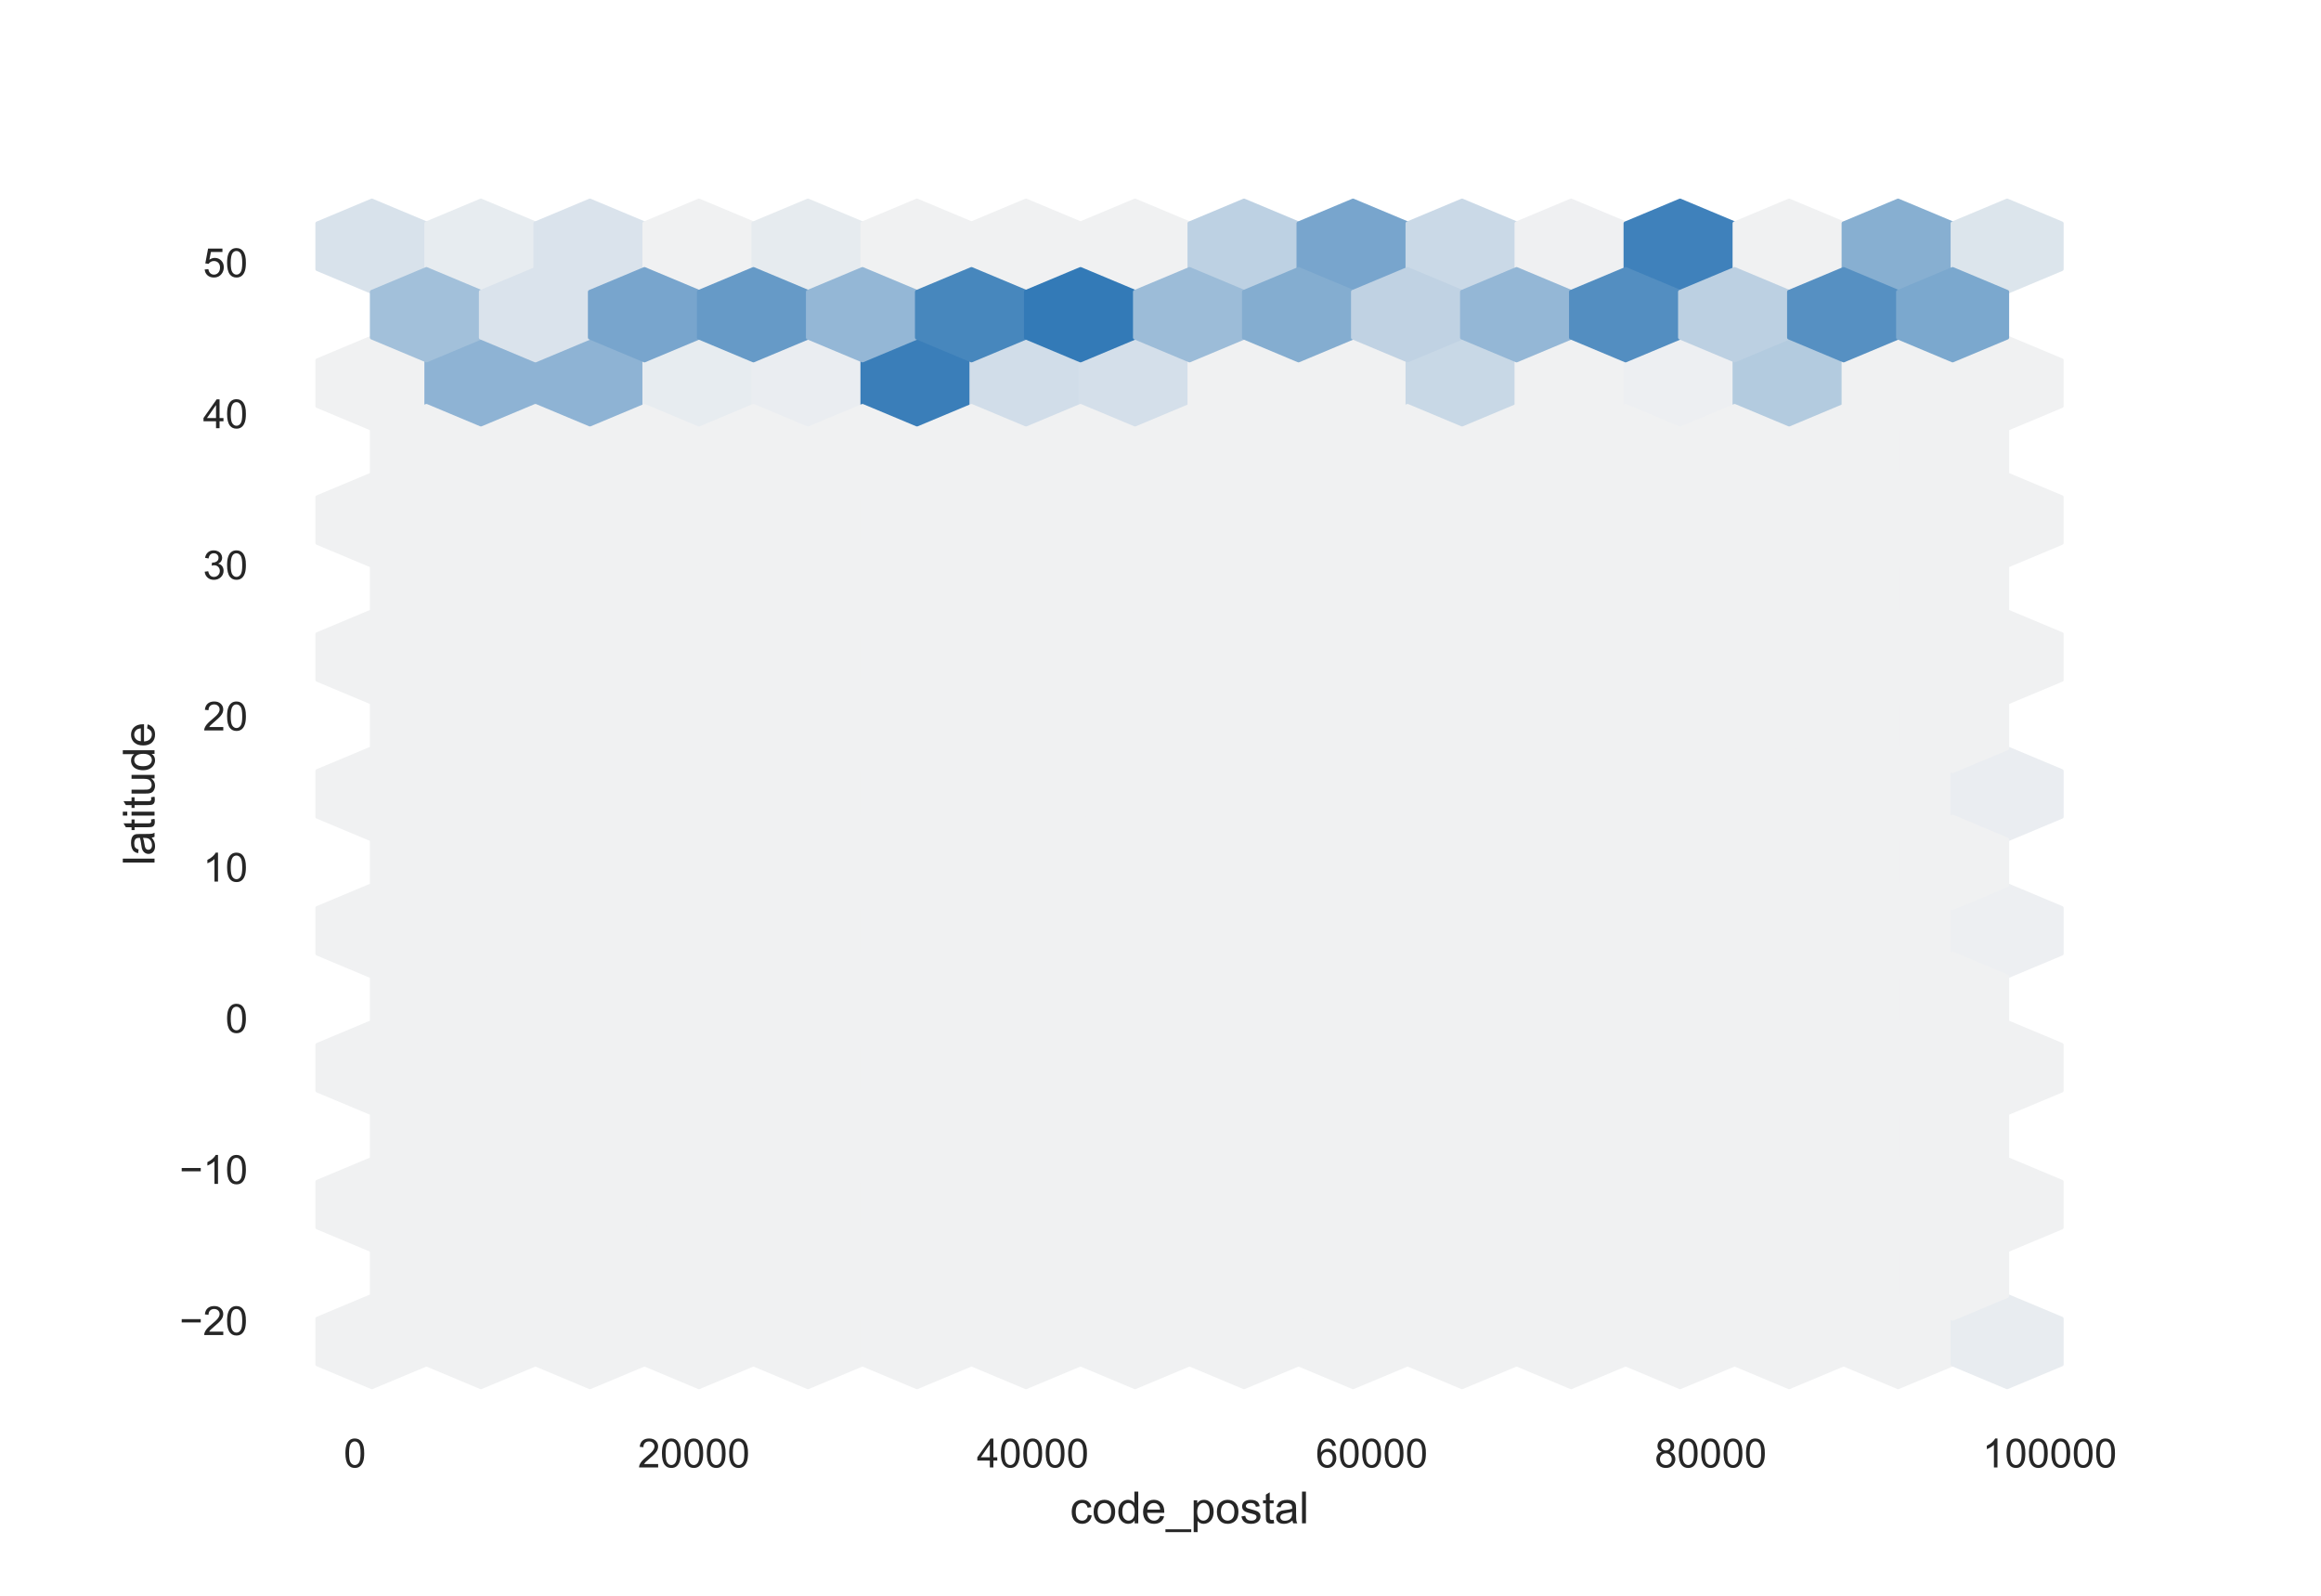<?xml version="1.0" encoding="utf-8" standalone="no"?>
<!DOCTYPE svg PUBLIC "-//W3C//DTD SVG 1.1//EN"
  "http://www.w3.org/Graphics/SVG/1.1/DTD/svg11.dtd">
<!-- Created with matplotlib (https://matplotlib.org/) -->
<svg height="396pt" version="1.1" viewBox="0 0 576 396" width="576pt" xmlns="http://www.w3.org/2000/svg" xmlns:xlink="http://www.w3.org/1999/xlink">
 <defs>
  <style type="text/css">*{stroke-linecap:butt;stroke-linejoin:round;}</style>
 </defs>
 <g id="figure_1">
  <g id="patch_1">
   <path d="M 0 396 
L 576 396 
L 576 0 
L 0 0 
z
" style="fill:#ffffff;"/>
  </g>
  <g id="axes_1">
   <g id="patch_2">
    <path d="M 72 346.5 
L 518.4 346.5 
L 518.4 47.52 
L 72 47.52 
z
" style="fill:#ffffff;"/>
   </g>
   <g id="matplotlib.axis_1">
    <g id="xtick_1">
     <g id="text_1">
      <!-- 0 -->
      <g style="fill:#262626;" transform="translate(85.305 364.158)scale(0.1 -0.1)">
       <defs>
        <path d="M 4.156 35.297 
Q 4.156 48 6.766 55.734 
Q 9.375 63.484 14.516 67.672 
Q 19.672 71.875 27.484 71.875 
Q 33.25 71.875 37.594 69.547 
Q 41.938 67.234 44.766 62.859 
Q 47.609 58.5 49.219 52.219 
Q 50.828 45.953 50.828 35.297 
Q 50.828 22.703 48.234 14.969 
Q 45.656 7.234 40.5 3 
Q 35.359 -1.219 27.484 -1.219 
Q 17.141 -1.219 11.234 6.203 
Q 4.156 15.141 4.156 35.297 
z
M 13.188 35.297 
Q 13.188 17.672 17.312 11.828 
Q 21.438 6 27.484 6 
Q 33.547 6 37.672 11.859 
Q 41.797 17.719 41.797 35.297 
Q 41.797 52.984 37.672 58.781 
Q 33.547 64.594 27.391 64.594 
Q 21.344 64.594 17.719 59.469 
Q 13.188 52.938 13.188 35.297 
z
" id="ArialMT-48"/>
       </defs>
       <use xlink:href="#ArialMT-48"/>
      </g>
     </g>
    </g>
    <g id="xtick_2">
     <g id="text_2">
      <!-- 20000 -->
      <g style="fill:#262626;" transform="translate(158.299 364.158)scale(0.1 -0.1)">
       <defs>
        <path d="M 50.344 8.453 
L 50.344 0 
L 3.031 0 
Q 2.938 3.172 4.047 6.109 
Q 5.859 10.938 9.828 15.625 
Q 13.812 20.312 21.344 26.469 
Q 33.016 36.031 37.109 41.625 
Q 41.219 47.219 41.219 52.203 
Q 41.219 57.422 37.469 61 
Q 33.734 64.594 27.734 64.594 
Q 21.391 64.594 17.578 60.781 
Q 13.766 56.984 13.719 50.25 
L 4.688 51.172 
Q 5.609 61.281 11.656 66.578 
Q 17.719 71.875 27.938 71.875 
Q 38.234 71.875 44.234 66.156 
Q 50.25 60.453 50.25 52 
Q 50.25 47.703 48.484 43.547 
Q 46.734 39.406 42.656 34.812 
Q 38.578 30.219 29.109 22.219 
Q 21.188 15.578 18.938 13.203 
Q 16.703 10.844 15.234 8.453 
z
" id="ArialMT-50"/>
       </defs>
       <use xlink:href="#ArialMT-50"/>
       <use x="55.615" xlink:href="#ArialMT-48"/>
       <use x="111.23" xlink:href="#ArialMT-48"/>
       <use x="166.846" xlink:href="#ArialMT-48"/>
       <use x="222.461" xlink:href="#ArialMT-48"/>
      </g>
     </g>
    </g>
    <g id="xtick_3">
     <g id="text_3">
      <!-- 40000 -->
      <g style="fill:#262626;" transform="translate(242.415 364.158)scale(0.1 -0.1)">
       <defs>
        <path d="M 32.328 0 
L 32.328 17.141 
L 1.266 17.141 
L 1.266 25.203 
L 33.938 71.578 
L 41.109 71.578 
L 41.109 25.203 
L 50.781 25.203 
L 50.781 17.141 
L 41.109 17.141 
L 41.109 0 
z
M 32.328 25.203 
L 32.328 57.469 
L 9.906 25.203 
z
" id="ArialMT-52"/>
       </defs>
       <use xlink:href="#ArialMT-52"/>
       <use x="55.615" xlink:href="#ArialMT-48"/>
       <use x="111.23" xlink:href="#ArialMT-48"/>
       <use x="166.846" xlink:href="#ArialMT-48"/>
       <use x="222.461" xlink:href="#ArialMT-48"/>
      </g>
     </g>
    </g>
    <g id="xtick_4">
     <g id="text_4">
      <!-- 60000 -->
      <g style="fill:#262626;" transform="translate(326.531 364.158)scale(0.1 -0.1)">
       <defs>
        <path d="M 49.75 54.047 
L 41.016 53.375 
Q 39.844 58.547 37.703 60.891 
Q 34.125 64.656 28.906 64.656 
Q 24.703 64.656 21.531 62.312 
Q 17.391 59.281 14.984 53.469 
Q 12.594 47.656 12.5 36.922 
Q 15.672 41.75 20.266 44.094 
Q 24.859 46.438 29.891 46.438 
Q 38.672 46.438 44.844 39.969 
Q 51.031 33.5 51.031 23.25 
Q 51.031 16.5 48.125 10.719 
Q 45.219 4.938 40.141 1.859 
Q 35.062 -1.219 28.609 -1.219 
Q 17.625 -1.219 10.688 6.859 
Q 3.766 14.938 3.766 33.5 
Q 3.766 54.25 11.422 63.672 
Q 18.109 71.875 29.438 71.875 
Q 37.891 71.875 43.281 67.141 
Q 48.688 62.406 49.75 54.047 
z
M 13.875 23.188 
Q 13.875 18.656 15.797 14.5 
Q 17.719 10.359 21.188 8.172 
Q 24.656 6 28.469 6 
Q 34.031 6 38.031 10.484 
Q 42.047 14.984 42.047 22.703 
Q 42.047 30.125 38.078 34.391 
Q 34.125 38.672 28.125 38.672 
Q 22.172 38.672 18.016 34.391 
Q 13.875 30.125 13.875 23.188 
z
" id="ArialMT-54"/>
       </defs>
       <use xlink:href="#ArialMT-54"/>
       <use x="55.615" xlink:href="#ArialMT-48"/>
       <use x="111.23" xlink:href="#ArialMT-48"/>
       <use x="166.846" xlink:href="#ArialMT-48"/>
       <use x="222.461" xlink:href="#ArialMT-48"/>
      </g>
     </g>
    </g>
    <g id="xtick_5">
     <g id="text_5">
      <!-- 80000 -->
      <g style="fill:#262626;" transform="translate(410.647 364.158)scale(0.1 -0.1)">
       <defs>
        <path d="M 17.672 38.812 
Q 12.203 40.828 9.562 44.531 
Q 6.938 48.25 6.938 53.422 
Q 6.938 61.234 12.547 66.547 
Q 18.172 71.875 27.484 71.875 
Q 36.859 71.875 42.578 66.422 
Q 48.297 60.984 48.297 53.172 
Q 48.297 48.188 45.672 44.5 
Q 43.062 40.828 37.75 38.812 
Q 44.344 36.672 47.781 31.875 
Q 51.219 27.094 51.219 20.453 
Q 51.219 11.281 44.719 5.031 
Q 38.234 -1.219 27.641 -1.219 
Q 17.047 -1.219 10.547 5.047 
Q 4.047 11.328 4.047 20.703 
Q 4.047 27.688 7.594 32.391 
Q 11.141 37.109 17.672 38.812 
z
M 15.922 53.719 
Q 15.922 48.641 19.188 45.406 
Q 22.469 42.188 27.688 42.188 
Q 32.766 42.188 36.016 45.375 
Q 39.266 48.578 39.266 53.219 
Q 39.266 58.062 35.906 61.359 
Q 32.562 64.656 27.594 64.656 
Q 22.562 64.656 19.234 61.422 
Q 15.922 58.203 15.922 53.719 
z
M 13.094 20.656 
Q 13.094 16.891 14.875 13.375 
Q 16.656 9.859 20.172 7.922 
Q 23.688 6 27.734 6 
Q 34.031 6 38.125 10.047 
Q 42.234 14.109 42.234 20.359 
Q 42.234 26.703 38.016 30.859 
Q 33.797 35.016 27.438 35.016 
Q 21.234 35.016 17.156 30.906 
Q 13.094 26.812 13.094 20.656 
z
" id="ArialMT-56"/>
       </defs>
       <use xlink:href="#ArialMT-56"/>
       <use x="55.615" xlink:href="#ArialMT-48"/>
       <use x="111.23" xlink:href="#ArialMT-48"/>
       <use x="166.846" xlink:href="#ArialMT-48"/>
       <use x="222.461" xlink:href="#ArialMT-48"/>
      </g>
     </g>
    </g>
    <g id="xtick_6">
     <g id="text_6">
      <!-- 100000 -->
      <g style="fill:#262626;" transform="translate(491.983 364.158)scale(0.1 -0.1)">
       <defs>
        <path d="M 37.25 0 
L 28.469 0 
L 28.469 56 
Q 25.297 52.984 20.141 49.953 
Q 14.984 46.922 10.891 45.406 
L 10.891 53.906 
Q 18.266 57.375 23.781 62.297 
Q 29.297 67.234 31.594 71.875 
L 37.25 71.875 
z
" id="ArialMT-49"/>
       </defs>
       <use xlink:href="#ArialMT-49"/>
       <use x="55.615" xlink:href="#ArialMT-48"/>
       <use x="111.23" xlink:href="#ArialMT-48"/>
       <use x="166.846" xlink:href="#ArialMT-48"/>
       <use x="222.461" xlink:href="#ArialMT-48"/>
       <use x="278.076" xlink:href="#ArialMT-48"/>
      </g>
     </g>
    </g>
    <g id="text_7">
     <!-- code_postal -->
     <g style="fill:#262626;" transform="translate(265.54 378.019)scale(0.11 -0.11)">
      <defs>
       <path d="M 40.438 19 
L 49.078 17.875 
Q 47.656 8.938 41.812 3.875 
Q 35.984 -1.172 27.484 -1.172 
Q 16.844 -1.172 10.375 5.781 
Q 3.906 12.75 3.906 25.734 
Q 3.906 34.125 6.688 40.422 
Q 9.469 46.734 15.156 49.875 
Q 20.844 53.031 27.547 53.031 
Q 35.984 53.031 41.359 48.75 
Q 46.734 44.484 48.25 36.625 
L 39.703 35.297 
Q 38.484 40.531 35.375 43.156 
Q 32.281 45.797 27.875 45.797 
Q 21.234 45.797 17.078 41.031 
Q 12.938 36.281 12.938 25.984 
Q 12.938 15.531 16.938 10.797 
Q 20.953 6.062 27.391 6.062 
Q 32.562 6.062 36.031 9.234 
Q 39.5 12.406 40.438 19 
z
" id="ArialMT-99"/>
       <path d="M 3.328 25.922 
Q 3.328 40.328 11.328 47.266 
Q 18.016 53.031 27.641 53.031 
Q 38.328 53.031 45.109 46.016 
Q 51.906 39.016 51.906 26.656 
Q 51.906 16.656 48.906 10.906 
Q 45.906 5.172 40.156 2 
Q 34.422 -1.172 27.641 -1.172 
Q 16.75 -1.172 10.031 5.812 
Q 3.328 12.797 3.328 25.922 
z
M 12.359 25.922 
Q 12.359 15.969 16.703 11.016 
Q 21.047 6.062 27.641 6.062 
Q 34.188 6.062 38.531 11.031 
Q 42.875 16.016 42.875 26.219 
Q 42.875 35.844 38.5 40.797 
Q 34.125 45.75 27.641 45.75 
Q 21.047 45.75 16.703 40.812 
Q 12.359 35.891 12.359 25.922 
z
" id="ArialMT-111"/>
       <path d="M 40.234 0 
L 40.234 6.547 
Q 35.297 -1.172 25.734 -1.172 
Q 19.531 -1.172 14.328 2.25 
Q 9.125 5.672 6.266 11.797 
Q 3.422 17.922 3.422 25.875 
Q 3.422 33.641 6 39.969 
Q 8.594 46.297 13.766 49.656 
Q 18.953 53.031 25.344 53.031 
Q 30.031 53.031 33.688 51.047 
Q 37.359 49.078 39.656 45.906 
L 39.656 71.578 
L 48.391 71.578 
L 48.391 0 
z
M 12.453 25.875 
Q 12.453 15.922 16.641 10.984 
Q 20.844 6.062 26.562 6.062 
Q 32.328 6.062 36.344 10.766 
Q 40.375 15.484 40.375 25.141 
Q 40.375 35.797 36.266 40.766 
Q 32.172 45.75 26.172 45.75 
Q 20.312 45.75 16.375 40.969 
Q 12.453 36.188 12.453 25.875 
z
" id="ArialMT-100"/>
       <path d="M 42.094 16.703 
L 51.172 15.578 
Q 49.031 7.625 43.219 3.219 
Q 37.406 -1.172 28.375 -1.172 
Q 17 -1.172 10.328 5.828 
Q 3.656 12.844 3.656 25.484 
Q 3.656 38.578 10.391 45.797 
Q 17.141 53.031 27.875 53.031 
Q 38.281 53.031 44.875 45.953 
Q 51.469 38.875 51.469 26.031 
Q 51.469 25.25 51.422 23.688 
L 12.75 23.688 
Q 13.234 15.141 17.578 10.594 
Q 21.922 6.062 28.422 6.062 
Q 33.25 6.062 36.672 8.594 
Q 40.094 11.141 42.094 16.703 
z
M 13.234 30.906 
L 42.188 30.906 
Q 41.609 37.453 38.875 40.719 
Q 34.672 45.797 27.984 45.797 
Q 21.922 45.797 17.797 41.75 
Q 13.672 37.703 13.234 30.906 
z
" id="ArialMT-101"/>
       <path d="M -1.516 -19.875 
L -1.516 -13.531 
L 56.734 -13.531 
L 56.734 -19.875 
z
" id="ArialMT-95"/>
       <path d="M 6.594 -19.875 
L 6.594 51.859 
L 14.594 51.859 
L 14.594 45.125 
Q 17.438 49.078 21 51.047 
Q 24.562 53.031 29.641 53.031 
Q 36.281 53.031 41.359 49.609 
Q 46.438 46.188 49.016 39.953 
Q 51.609 33.734 51.609 26.312 
Q 51.609 18.359 48.75 11.984 
Q 45.906 5.609 40.453 2.219 
Q 35.016 -1.172 29 -1.172 
Q 24.609 -1.172 21.109 0.688 
Q 17.625 2.547 15.375 5.375 
L 15.375 -19.875 
z
M 14.547 25.641 
Q 14.547 15.625 18.594 10.844 
Q 22.656 6.062 28.422 6.062 
Q 34.281 6.062 38.453 11.016 
Q 42.625 15.969 42.625 26.375 
Q 42.625 36.281 38.547 41.203 
Q 34.469 46.141 28.812 46.141 
Q 23.188 46.141 18.859 40.891 
Q 14.547 35.641 14.547 25.641 
z
" id="ArialMT-112"/>
       <path d="M 3.078 15.484 
L 11.766 16.844 
Q 12.5 11.625 15.844 8.844 
Q 19.188 6.062 25.203 6.062 
Q 31.25 6.062 34.172 8.516 
Q 37.109 10.984 37.109 14.312 
Q 37.109 17.281 34.516 19 
Q 32.719 20.172 25.531 21.969 
Q 15.875 24.422 12.141 26.203 
Q 8.406 27.984 6.469 31.125 
Q 4.547 34.281 4.547 38.094 
Q 4.547 41.547 6.125 44.5 
Q 7.719 47.469 10.453 49.422 
Q 12.5 50.922 16.031 51.969 
Q 19.578 53.031 23.641 53.031 
Q 29.734 53.031 34.344 51.266 
Q 38.969 49.516 41.156 46.5 
Q 43.359 43.5 44.188 38.484 
L 35.594 37.312 
Q 35.016 41.312 32.203 43.547 
Q 29.391 45.797 24.266 45.797 
Q 18.219 45.797 15.625 43.797 
Q 13.031 41.797 13.031 39.109 
Q 13.031 37.406 14.109 36.031 
Q 15.188 34.625 17.484 33.688 
Q 18.797 33.203 25.25 31.453 
Q 34.578 28.953 38.25 27.359 
Q 41.938 25.781 44.031 22.75 
Q 46.141 19.734 46.141 15.234 
Q 46.141 10.844 43.578 6.953 
Q 41.016 3.078 36.172 0.953 
Q 31.344 -1.172 25.25 -1.172 
Q 15.141 -1.172 9.844 3.031 
Q 4.547 7.234 3.078 15.484 
z
" id="ArialMT-115"/>
       <path d="M 25.781 7.859 
L 27.047 0.094 
Q 23.344 -0.688 20.406 -0.688 
Q 15.625 -0.688 12.984 0.828 
Q 10.359 2.344 9.281 4.812 
Q 8.203 7.281 8.203 15.188 
L 8.203 45.016 
L 1.766 45.016 
L 1.766 51.859 
L 8.203 51.859 
L 8.203 64.703 
L 16.938 69.969 
L 16.938 51.859 
L 25.781 51.859 
L 25.781 45.016 
L 16.938 45.016 
L 16.938 14.703 
Q 16.938 10.938 17.406 9.859 
Q 17.875 8.797 18.922 8.156 
Q 19.969 7.516 21.922 7.516 
Q 23.391 7.516 25.781 7.859 
z
" id="ArialMT-116"/>
       <path d="M 40.438 6.391 
Q 35.547 2.25 31.031 0.531 
Q 26.516 -1.172 21.344 -1.172 
Q 12.797 -1.172 8.203 3 
Q 3.609 7.172 3.609 13.672 
Q 3.609 17.484 5.344 20.625 
Q 7.078 23.781 9.891 25.688 
Q 12.703 27.594 16.219 28.562 
Q 18.797 29.25 24.031 29.891 
Q 34.672 31.156 39.703 32.906 
Q 39.75 34.719 39.75 35.203 
Q 39.75 40.578 37.25 42.781 
Q 33.891 45.75 27.25 45.75 
Q 21.047 45.75 18.094 43.578 
Q 15.141 41.406 13.719 35.891 
L 5.125 37.062 
Q 6.297 42.578 8.984 45.969 
Q 11.672 49.359 16.75 51.188 
Q 21.828 53.031 28.516 53.031 
Q 35.156 53.031 39.297 51.469 
Q 43.453 49.906 45.406 47.531 
Q 47.359 45.172 48.141 41.547 
Q 48.578 39.312 48.578 33.453 
L 48.578 21.734 
Q 48.578 9.469 49.141 6.219 
Q 49.703 2.984 51.375 0 
L 42.188 0 
Q 40.828 2.734 40.438 6.391 
z
M 39.703 26.031 
Q 34.906 24.078 25.344 22.703 
Q 19.922 21.922 17.672 20.938 
Q 15.438 19.969 14.203 18.094 
Q 12.984 16.219 12.984 13.922 
Q 12.984 10.406 15.641 8.062 
Q 18.312 5.719 23.438 5.719 
Q 28.516 5.719 32.469 7.938 
Q 36.422 10.156 38.281 14.016 
Q 39.703 17 39.703 22.797 
z
" id="ArialMT-97"/>
       <path d="M 6.391 0 
L 6.391 71.578 
L 15.188 71.578 
L 15.188 0 
z
" id="ArialMT-108"/>
      </defs>
      <use xlink:href="#ArialMT-99"/>
      <use x="50" xlink:href="#ArialMT-111"/>
      <use x="105.615" xlink:href="#ArialMT-100"/>
      <use x="161.23" xlink:href="#ArialMT-101"/>
      <use x="216.846" xlink:href="#ArialMT-95"/>
      <use x="272.461" xlink:href="#ArialMT-112"/>
      <use x="328.076" xlink:href="#ArialMT-111"/>
      <use x="383.691" xlink:href="#ArialMT-115"/>
      <use x="433.691" xlink:href="#ArialMT-116"/>
      <use x="461.475" xlink:href="#ArialMT-97"/>
      <use x="517.09" xlink:href="#ArialMT-108"/>
     </g>
    </g>
   </g>
   <g id="matplotlib.axis_2">
    <g id="ytick_1">
     <g id="text_8">
      <!-- −20 -->
      <g style="fill:#262626;" transform="translate(44.538 331.294)scale(0.1 -0.1)">
       <defs>
        <path d="M 52.828 31.203 
L 5.562 31.203 
L 5.562 39.406 
L 52.828 39.406 
z
" id="ArialMT-8722"/>
       </defs>
       <use xlink:href="#ArialMT-8722"/>
       <use x="58.398" xlink:href="#ArialMT-50"/>
       <use x="114.014" xlink:href="#ArialMT-48"/>
      </g>
     </g>
    </g>
    <g id="ytick_2">
     <g id="text_9">
      <!-- −10 -->
      <g style="fill:#262626;" transform="translate(44.538 293.787)scale(0.1 -0.1)">
       <use xlink:href="#ArialMT-8722"/>
       <use x="58.398" xlink:href="#ArialMT-49"/>
       <use x="114.014" xlink:href="#ArialMT-48"/>
      </g>
     </g>
    </g>
    <g id="ytick_3">
     <g id="text_10">
      <!-- 0 -->
      <g style="fill:#262626;" transform="translate(55.939 256.281)scale(0.1 -0.1)">
       <use xlink:href="#ArialMT-48"/>
      </g>
     </g>
    </g>
    <g id="ytick_4">
     <g id="text_11">
      <!-- 10 -->
      <g style="fill:#262626;" transform="translate(50.378 218.774)scale(0.1 -0.1)">
       <use xlink:href="#ArialMT-49"/>
       <use x="55.615" xlink:href="#ArialMT-48"/>
      </g>
     </g>
    </g>
    <g id="ytick_5">
     <g id="text_12">
      <!-- 20 -->
      <g style="fill:#262626;" transform="translate(50.378 181.267)scale(0.1 -0.1)">
       <use xlink:href="#ArialMT-50"/>
       <use x="55.615" xlink:href="#ArialMT-48"/>
      </g>
     </g>
    </g>
    <g id="ytick_6">
     <g id="text_13">
      <!-- 30 -->
      <g style="fill:#262626;" transform="translate(50.378 143.761)scale(0.1 -0.1)">
       <defs>
        <path d="M 4.203 18.891 
L 12.984 20.062 
Q 14.5 12.594 18.141 9.297 
Q 21.781 6 27 6 
Q 33.203 6 37.469 10.297 
Q 41.75 14.594 41.75 20.953 
Q 41.75 27 37.797 30.922 
Q 33.844 34.859 27.734 34.859 
Q 25.25 34.859 21.531 33.891 
L 22.516 41.609 
Q 23.391 41.5 23.922 41.5 
Q 29.547 41.5 34.031 44.422 
Q 38.531 47.359 38.531 53.469 
Q 38.531 58.297 35.25 61.469 
Q 31.984 64.656 26.812 64.656 
Q 21.688 64.656 18.266 61.422 
Q 14.844 58.203 13.875 51.766 
L 5.078 53.328 
Q 6.688 62.156 12.391 67.016 
Q 18.109 71.875 26.609 71.875 
Q 32.469 71.875 37.391 69.359 
Q 42.328 66.844 44.938 62.5 
Q 47.562 58.156 47.562 53.266 
Q 47.562 48.641 45.062 44.828 
Q 42.578 41.016 37.703 38.766 
Q 44.047 37.312 47.562 32.688 
Q 51.078 28.078 51.078 21.141 
Q 51.078 11.766 44.234 5.25 
Q 37.406 -1.266 26.953 -1.266 
Q 17.531 -1.266 11.297 4.344 
Q 5.078 9.969 4.203 18.891 
z
" id="ArialMT-51"/>
       </defs>
       <use xlink:href="#ArialMT-51"/>
       <use x="55.615" xlink:href="#ArialMT-48"/>
      </g>
     </g>
    </g>
    <g id="ytick_7">
     <g id="text_14">
      <!-- 40 -->
      <g style="fill:#262626;" transform="translate(50.378 106.254)scale(0.1 -0.1)">
       <use xlink:href="#ArialMT-52"/>
       <use x="55.615" xlink:href="#ArialMT-48"/>
      </g>
     </g>
    </g>
    <g id="ytick_8">
     <g id="text_15">
      <!-- 50 -->
      <g style="fill:#262626;" transform="translate(50.378 68.747)scale(0.1 -0.1)">
       <defs>
        <path d="M 4.156 18.75 
L 13.375 19.531 
Q 14.406 12.797 18.141 9.391 
Q 21.875 6 27.156 6 
Q 33.5 6 37.891 10.781 
Q 42.281 15.578 42.281 23.484 
Q 42.281 31 38.062 35.344 
Q 33.844 39.703 27 39.703 
Q 22.75 39.703 19.328 37.766 
Q 15.922 35.844 13.969 32.766 
L 5.719 33.844 
L 12.641 70.609 
L 48.25 70.609 
L 48.25 62.203 
L 19.672 62.203 
L 15.828 42.969 
Q 22.266 47.469 29.344 47.469 
Q 38.719 47.469 45.156 40.969 
Q 51.609 34.469 51.609 24.266 
Q 51.609 14.547 45.953 7.469 
Q 39.062 -1.219 27.156 -1.219 
Q 17.391 -1.219 11.203 4.25 
Q 5.031 9.719 4.156 18.75 
z
" id="ArialMT-53"/>
       </defs>
       <use xlink:href="#ArialMT-53"/>
       <use x="55.615" xlink:href="#ArialMT-48"/>
      </g>
     </g>
    </g>
    <g id="text_16">
     <!-- latitude -->
     <g style="fill:#262626;" transform="translate(38.351 214.744)rotate(-90)scale(0.11 -0.11)">
      <defs>
       <path d="M 6.641 61.469 
L 6.641 71.578 
L 15.438 71.578 
L 15.438 61.469 
z
M 6.641 0 
L 6.641 51.859 
L 15.438 51.859 
L 15.438 0 
z
" id="ArialMT-105"/>
       <path d="M 40.578 0 
L 40.578 7.625 
Q 34.516 -1.172 24.125 -1.172 
Q 19.531 -1.172 15.547 0.578 
Q 11.578 2.344 9.641 5 
Q 7.719 7.672 6.938 11.531 
Q 6.391 14.109 6.391 19.734 
L 6.391 51.859 
L 15.188 51.859 
L 15.188 23.094 
Q 15.188 16.219 15.719 13.812 
Q 16.547 10.359 19.234 8.375 
Q 21.922 6.391 25.875 6.391 
Q 29.828 6.391 33.297 8.422 
Q 36.766 10.453 38.203 13.938 
Q 39.656 17.438 39.656 24.078 
L 39.656 51.859 
L 48.438 51.859 
L 48.438 0 
z
" id="ArialMT-117"/>
      </defs>
      <use xlink:href="#ArialMT-108"/>
      <use x="22.217" xlink:href="#ArialMT-97"/>
      <use x="77.832" xlink:href="#ArialMT-116"/>
      <use x="105.615" xlink:href="#ArialMT-105"/>
      <use x="127.832" xlink:href="#ArialMT-116"/>
      <use x="155.615" xlink:href="#ArialMT-117"/>
      <use x="211.23" xlink:href="#ArialMT-100"/>
      <use x="266.846" xlink:href="#ArialMT-101"/>
     </g>
    </g>
   </g>
   <g id="PolyCollection_1">
    <defs>
     <path d="M 101.612 -137.636 
L 101.612 -148.961 
L 88.085 -154.623 
L 74.558 -148.961 
L 74.558 -137.636 
L 88.085 -131.973 
z
" id="C0_0_1e1dea0ce9"/>
    </defs>
    <g clip-path="url(#p67acce44a5)">
     <use style="fill:#f0f1f2;stroke:#f0f1f2;" x="4.206" xlink:href="#C0_0_1e1dea0ce9" y="476.208"/>
    </g>
    <g clip-path="url(#p67acce44a5)">
     <use style="fill:#f0f1f2;stroke:#f0f1f2;" x="4.206" xlink:href="#C0_0_1e1dea0ce9" y="442.233"/>
    </g>
    <g clip-path="url(#p67acce44a5)">
     <use style="fill:#f0f1f2;stroke:#f0f1f2;" x="4.206" xlink:href="#C0_0_1e1dea0ce9" y="408.258"/>
    </g>
    <g clip-path="url(#p67acce44a5)">
     <use style="fill:#f0f1f2;stroke:#f0f1f2;" x="4.206" xlink:href="#C0_0_1e1dea0ce9" y="374.283"/>
    </g>
    <g clip-path="url(#p67acce44a5)">
     <use style="fill:#f0f1f2;stroke:#f0f1f2;" x="4.206" xlink:href="#C0_0_1e1dea0ce9" y="340.308"/>
    </g>
    <g clip-path="url(#p67acce44a5)">
     <use style="fill:#f0f1f2;stroke:#f0f1f2;" x="4.206" xlink:href="#C0_0_1e1dea0ce9" y="306.333"/>
    </g>
    <g clip-path="url(#p67acce44a5)">
     <use style="fill:#f0f1f2;stroke:#f0f1f2;" x="4.206" xlink:href="#C0_0_1e1dea0ce9" y="272.358"/>
    </g>
    <g clip-path="url(#p67acce44a5)">
     <use style="fill:#f0f1f2;stroke:#f0f1f2;" x="4.206" xlink:href="#C0_0_1e1dea0ce9" y="238.383"/>
    </g>
    <g clip-path="url(#p67acce44a5)">
     <use style="fill:#d8e2eb;stroke:#d8e2eb;" x="4.206" xlink:href="#C0_0_1e1dea0ce9" y="204.408"/>
    </g>
    <g clip-path="url(#p67acce44a5)">
     <use style="fill:#f0f1f2;stroke:#f0f1f2;" x="31.26" xlink:href="#C0_0_1e1dea0ce9" y="476.208"/>
    </g>
    <g clip-path="url(#p67acce44a5)">
     <use style="fill:#f0f1f2;stroke:#f0f1f2;" x="31.26" xlink:href="#C0_0_1e1dea0ce9" y="442.233"/>
    </g>
    <g clip-path="url(#p67acce44a5)">
     <use style="fill:#f0f1f2;stroke:#f0f1f2;" x="31.26" xlink:href="#C0_0_1e1dea0ce9" y="408.258"/>
    </g>
    <g clip-path="url(#p67acce44a5)">
     <use style="fill:#f0f1f2;stroke:#f0f1f2;" x="31.26" xlink:href="#C0_0_1e1dea0ce9" y="374.283"/>
    </g>
    <g clip-path="url(#p67acce44a5)">
     <use style="fill:#f0f1f2;stroke:#f0f1f2;" x="31.26" xlink:href="#C0_0_1e1dea0ce9" y="340.308"/>
    </g>
    <g clip-path="url(#p67acce44a5)">
     <use style="fill:#f0f1f2;stroke:#f0f1f2;" x="31.26" xlink:href="#C0_0_1e1dea0ce9" y="306.333"/>
    </g>
    <g clip-path="url(#p67acce44a5)">
     <use style="fill:#f0f1f2;stroke:#f0f1f2;" x="31.26" xlink:href="#C0_0_1e1dea0ce9" y="272.358"/>
    </g>
    <g clip-path="url(#p67acce44a5)">
     <use style="fill:#8eb3d4;stroke:#8eb3d4;" x="31.26" xlink:href="#C0_0_1e1dea0ce9" y="238.383"/>
    </g>
    <g clip-path="url(#p67acce44a5)">
     <use style="fill:#e7ecf0;stroke:#e7ecf0;" x="31.26" xlink:href="#C0_0_1e1dea0ce9" y="204.408"/>
    </g>
    <g clip-path="url(#p67acce44a5)">
     <use style="fill:#f0f1f2;stroke:#f0f1f2;" x="58.315" xlink:href="#C0_0_1e1dea0ce9" y="476.208"/>
    </g>
    <g clip-path="url(#p67acce44a5)">
     <use style="fill:#f0f1f2;stroke:#f0f1f2;" x="58.315" xlink:href="#C0_0_1e1dea0ce9" y="442.233"/>
    </g>
    <g clip-path="url(#p67acce44a5)">
     <use style="fill:#f0f1f2;stroke:#f0f1f2;" x="58.315" xlink:href="#C0_0_1e1dea0ce9" y="408.258"/>
    </g>
    <g clip-path="url(#p67acce44a5)">
     <use style="fill:#f0f1f2;stroke:#f0f1f2;" x="58.315" xlink:href="#C0_0_1e1dea0ce9" y="374.283"/>
    </g>
    <g clip-path="url(#p67acce44a5)">
     <use style="fill:#f0f1f2;stroke:#f0f1f2;" x="58.315" xlink:href="#C0_0_1e1dea0ce9" y="340.308"/>
    </g>
    <g clip-path="url(#p67acce44a5)">
     <use style="fill:#f0f1f2;stroke:#f0f1f2;" x="58.315" xlink:href="#C0_0_1e1dea0ce9" y="306.333"/>
    </g>
    <g clip-path="url(#p67acce44a5)">
     <use style="fill:#f0f1f2;stroke:#f0f1f2;" x="58.315" xlink:href="#C0_0_1e1dea0ce9" y="272.358"/>
    </g>
    <g clip-path="url(#p67acce44a5)">
     <use style="fill:#8eb3d4;stroke:#8eb3d4;" x="58.315" xlink:href="#C0_0_1e1dea0ce9" y="238.383"/>
    </g>
    <g clip-path="url(#p67acce44a5)">
     <use style="fill:#dae3ec;stroke:#dae3ec;" x="58.315" xlink:href="#C0_0_1e1dea0ce9" y="204.408"/>
    </g>
    <g clip-path="url(#p67acce44a5)">
     <use style="fill:#f0f1f2;stroke:#f0f1f2;" x="85.369" xlink:href="#C0_0_1e1dea0ce9" y="476.208"/>
    </g>
    <g clip-path="url(#p67acce44a5)">
     <use style="fill:#f0f1f2;stroke:#f0f1f2;" x="85.369" xlink:href="#C0_0_1e1dea0ce9" y="442.233"/>
    </g>
    <g clip-path="url(#p67acce44a5)">
     <use style="fill:#f0f1f2;stroke:#f0f1f2;" x="85.369" xlink:href="#C0_0_1e1dea0ce9" y="408.258"/>
    </g>
    <g clip-path="url(#p67acce44a5)">
     <use style="fill:#f0f1f2;stroke:#f0f1f2;" x="85.369" xlink:href="#C0_0_1e1dea0ce9" y="374.283"/>
    </g>
    <g clip-path="url(#p67acce44a5)">
     <use style="fill:#f0f1f2;stroke:#f0f1f2;" x="85.369" xlink:href="#C0_0_1e1dea0ce9" y="340.308"/>
    </g>
    <g clip-path="url(#p67acce44a5)">
     <use style="fill:#f0f1f2;stroke:#f0f1f2;" x="85.369" xlink:href="#C0_0_1e1dea0ce9" y="306.333"/>
    </g>
    <g clip-path="url(#p67acce44a5)">
     <use style="fill:#f0f1f2;stroke:#f0f1f2;" x="85.369" xlink:href="#C0_0_1e1dea0ce9" y="272.358"/>
    </g>
    <g clip-path="url(#p67acce44a5)">
     <use style="fill:#e7ecf0;stroke:#e7ecf0;" x="85.369" xlink:href="#C0_0_1e1dea0ce9" y="238.383"/>
    </g>
    <g clip-path="url(#p67acce44a5)">
     <use style="fill:#f0f1f2;stroke:#f0f1f2;" x="85.369" xlink:href="#C0_0_1e1dea0ce9" y="204.408"/>
    </g>
    <g clip-path="url(#p67acce44a5)">
     <use style="fill:#f0f1f2;stroke:#f0f1f2;" x="112.424" xlink:href="#C0_0_1e1dea0ce9" y="476.208"/>
    </g>
    <g clip-path="url(#p67acce44a5)">
     <use style="fill:#f0f1f2;stroke:#f0f1f2;" x="112.424" xlink:href="#C0_0_1e1dea0ce9" y="442.233"/>
    </g>
    <g clip-path="url(#p67acce44a5)">
     <use style="fill:#f0f1f2;stroke:#f0f1f2;" x="112.424" xlink:href="#C0_0_1e1dea0ce9" y="408.258"/>
    </g>
    <g clip-path="url(#p67acce44a5)">
     <use style="fill:#f0f1f2;stroke:#f0f1f2;" x="112.424" xlink:href="#C0_0_1e1dea0ce9" y="374.283"/>
    </g>
    <g clip-path="url(#p67acce44a5)">
     <use style="fill:#f0f1f2;stroke:#f0f1f2;" x="112.424" xlink:href="#C0_0_1e1dea0ce9" y="340.308"/>
    </g>
    <g clip-path="url(#p67acce44a5)">
     <use style="fill:#f0f1f2;stroke:#f0f1f2;" x="112.424" xlink:href="#C0_0_1e1dea0ce9" y="306.333"/>
    </g>
    <g clip-path="url(#p67acce44a5)">
     <use style="fill:#f0f1f2;stroke:#f0f1f2;" x="112.424" xlink:href="#C0_0_1e1dea0ce9" y="272.358"/>
    </g>
    <g clip-path="url(#p67acce44a5)">
     <use style="fill:#eaedf1;stroke:#eaedf1;" x="112.424" xlink:href="#C0_0_1e1dea0ce9" y="238.383"/>
    </g>
    <g clip-path="url(#p67acce44a5)">
     <use style="fill:#e6ebef;stroke:#e6ebef;" x="112.424" xlink:href="#C0_0_1e1dea0ce9" y="204.408"/>
    </g>
    <g clip-path="url(#p67acce44a5)">
     <use style="fill:#f0f1f2;stroke:#f0f1f2;" x="139.479" xlink:href="#C0_0_1e1dea0ce9" y="476.208"/>
    </g>
    <g clip-path="url(#p67acce44a5)">
     <use style="fill:#f0f1f2;stroke:#f0f1f2;" x="139.479" xlink:href="#C0_0_1e1dea0ce9" y="442.233"/>
    </g>
    <g clip-path="url(#p67acce44a5)">
     <use style="fill:#f0f1f2;stroke:#f0f1f2;" x="139.479" xlink:href="#C0_0_1e1dea0ce9" y="408.258"/>
    </g>
    <g clip-path="url(#p67acce44a5)">
     <use style="fill:#f0f1f2;stroke:#f0f1f2;" x="139.479" xlink:href="#C0_0_1e1dea0ce9" y="374.283"/>
    </g>
    <g clip-path="url(#p67acce44a5)">
     <use style="fill:#f0f1f2;stroke:#f0f1f2;" x="139.479" xlink:href="#C0_0_1e1dea0ce9" y="340.308"/>
    </g>
    <g clip-path="url(#p67acce44a5)">
     <use style="fill:#f0f1f2;stroke:#f0f1f2;" x="139.479" xlink:href="#C0_0_1e1dea0ce9" y="306.333"/>
    </g>
    <g clip-path="url(#p67acce44a5)">
     <use style="fill:#f0f1f2;stroke:#f0f1f2;" x="139.479" xlink:href="#C0_0_1e1dea0ce9" y="272.358"/>
    </g>
    <g clip-path="url(#p67acce44a5)">
     <use style="fill:#3a7eb9;stroke:#3a7eb9;" x="139.479" xlink:href="#C0_0_1e1dea0ce9" y="238.383"/>
    </g>
    <g clip-path="url(#p67acce44a5)">
     <use style="fill:#f0f1f2;stroke:#f0f1f2;" x="139.479" xlink:href="#C0_0_1e1dea0ce9" y="204.408"/>
    </g>
    <g clip-path="url(#p67acce44a5)">
     <use style="fill:#f0f1f2;stroke:#f0f1f2;" x="166.533" xlink:href="#C0_0_1e1dea0ce9" y="476.208"/>
    </g>
    <g clip-path="url(#p67acce44a5)">
     <use style="fill:#f0f1f2;stroke:#f0f1f2;" x="166.533" xlink:href="#C0_0_1e1dea0ce9" y="442.233"/>
    </g>
    <g clip-path="url(#p67acce44a5)">
     <use style="fill:#f0f1f2;stroke:#f0f1f2;" x="166.533" xlink:href="#C0_0_1e1dea0ce9" y="408.258"/>
    </g>
    <g clip-path="url(#p67acce44a5)">
     <use style="fill:#f0f1f2;stroke:#f0f1f2;" x="166.533" xlink:href="#C0_0_1e1dea0ce9" y="374.283"/>
    </g>
    <g clip-path="url(#p67acce44a5)">
     <use style="fill:#f0f1f2;stroke:#f0f1f2;" x="166.533" xlink:href="#C0_0_1e1dea0ce9" y="340.308"/>
    </g>
    <g clip-path="url(#p67acce44a5)">
     <use style="fill:#f0f1f2;stroke:#f0f1f2;" x="166.533" xlink:href="#C0_0_1e1dea0ce9" y="306.333"/>
    </g>
    <g clip-path="url(#p67acce44a5)">
     <use style="fill:#f0f1f2;stroke:#f0f1f2;" x="166.533" xlink:href="#C0_0_1e1dea0ce9" y="272.358"/>
    </g>
    <g clip-path="url(#p67acce44a5)">
     <use style="fill:#d1dde9;stroke:#d1dde9;" x="166.533" xlink:href="#C0_0_1e1dea0ce9" y="238.383"/>
    </g>
    <g clip-path="url(#p67acce44a5)">
     <use style="fill:#f0f1f2;stroke:#f0f1f2;" x="166.533" xlink:href="#C0_0_1e1dea0ce9" y="204.408"/>
    </g>
    <g clip-path="url(#p67acce44a5)">
     <use style="fill:#f0f1f2;stroke:#f0f1f2;" x="193.588" xlink:href="#C0_0_1e1dea0ce9" y="476.208"/>
    </g>
    <g clip-path="url(#p67acce44a5)">
     <use style="fill:#f0f1f2;stroke:#f0f1f2;" x="193.588" xlink:href="#C0_0_1e1dea0ce9" y="442.233"/>
    </g>
    <g clip-path="url(#p67acce44a5)">
     <use style="fill:#f0f1f2;stroke:#f0f1f2;" x="193.588" xlink:href="#C0_0_1e1dea0ce9" y="408.258"/>
    </g>
    <g clip-path="url(#p67acce44a5)">
     <use style="fill:#f0f1f2;stroke:#f0f1f2;" x="193.588" xlink:href="#C0_0_1e1dea0ce9" y="374.283"/>
    </g>
    <g clip-path="url(#p67acce44a5)">
     <use style="fill:#f0f1f2;stroke:#f0f1f2;" x="193.588" xlink:href="#C0_0_1e1dea0ce9" y="340.308"/>
    </g>
    <g clip-path="url(#p67acce44a5)">
     <use style="fill:#f0f1f2;stroke:#f0f1f2;" x="193.588" xlink:href="#C0_0_1e1dea0ce9" y="306.333"/>
    </g>
    <g clip-path="url(#p67acce44a5)">
     <use style="fill:#f0f1f2;stroke:#f0f1f2;" x="193.588" xlink:href="#C0_0_1e1dea0ce9" y="272.358"/>
    </g>
    <g clip-path="url(#p67acce44a5)">
     <use style="fill:#d4dfea;stroke:#d4dfea;" x="193.588" xlink:href="#C0_0_1e1dea0ce9" y="238.383"/>
    </g>
    <g clip-path="url(#p67acce44a5)">
     <use style="fill:#f0f1f2;stroke:#f0f1f2;" x="193.588" xlink:href="#C0_0_1e1dea0ce9" y="204.408"/>
    </g>
    <g clip-path="url(#p67acce44a5)">
     <use style="fill:#f0f1f2;stroke:#f0f1f2;" x="220.642" xlink:href="#C0_0_1e1dea0ce9" y="476.208"/>
    </g>
    <g clip-path="url(#p67acce44a5)">
     <use style="fill:#f0f1f2;stroke:#f0f1f2;" x="220.642" xlink:href="#C0_0_1e1dea0ce9" y="442.233"/>
    </g>
    <g clip-path="url(#p67acce44a5)">
     <use style="fill:#f0f1f2;stroke:#f0f1f2;" x="220.642" xlink:href="#C0_0_1e1dea0ce9" y="408.258"/>
    </g>
    <g clip-path="url(#p67acce44a5)">
     <use style="fill:#f0f1f2;stroke:#f0f1f2;" x="220.642" xlink:href="#C0_0_1e1dea0ce9" y="374.283"/>
    </g>
    <g clip-path="url(#p67acce44a5)">
     <use style="fill:#f0f1f2;stroke:#f0f1f2;" x="220.642" xlink:href="#C0_0_1e1dea0ce9" y="340.308"/>
    </g>
    <g clip-path="url(#p67acce44a5)">
     <use style="fill:#f0f1f2;stroke:#f0f1f2;" x="220.642" xlink:href="#C0_0_1e1dea0ce9" y="306.333"/>
    </g>
    <g clip-path="url(#p67acce44a5)">
     <use style="fill:#f0f1f2;stroke:#f0f1f2;" x="220.642" xlink:href="#C0_0_1e1dea0ce9" y="272.358"/>
    </g>
    <g clip-path="url(#p67acce44a5)">
     <use style="fill:#f0f1f2;stroke:#f0f1f2;" x="220.642" xlink:href="#C0_0_1e1dea0ce9" y="238.383"/>
    </g>
    <g clip-path="url(#p67acce44a5)">
     <use style="fill:#bdd1e3;stroke:#bdd1e3;" x="220.642" xlink:href="#C0_0_1e1dea0ce9" y="204.408"/>
    </g>
    <g clip-path="url(#p67acce44a5)">
     <use style="fill:#f0f1f2;stroke:#f0f1f2;" x="247.697" xlink:href="#C0_0_1e1dea0ce9" y="476.208"/>
    </g>
    <g clip-path="url(#p67acce44a5)">
     <use style="fill:#f0f1f2;stroke:#f0f1f2;" x="247.697" xlink:href="#C0_0_1e1dea0ce9" y="442.233"/>
    </g>
    <g clip-path="url(#p67acce44a5)">
     <use style="fill:#f0f1f2;stroke:#f0f1f2;" x="247.697" xlink:href="#C0_0_1e1dea0ce9" y="408.258"/>
    </g>
    <g clip-path="url(#p67acce44a5)">
     <use style="fill:#f0f1f2;stroke:#f0f1f2;" x="247.697" xlink:href="#C0_0_1e1dea0ce9" y="374.283"/>
    </g>
    <g clip-path="url(#p67acce44a5)">
     <use style="fill:#f0f1f2;stroke:#f0f1f2;" x="247.697" xlink:href="#C0_0_1e1dea0ce9" y="340.308"/>
    </g>
    <g clip-path="url(#p67acce44a5)">
     <use style="fill:#f0f1f2;stroke:#f0f1f2;" x="247.697" xlink:href="#C0_0_1e1dea0ce9" y="306.333"/>
    </g>
    <g clip-path="url(#p67acce44a5)">
     <use style="fill:#f0f1f2;stroke:#f0f1f2;" x="247.697" xlink:href="#C0_0_1e1dea0ce9" y="272.358"/>
    </g>
    <g clip-path="url(#p67acce44a5)">
     <use style="fill:#f0f1f2;stroke:#f0f1f2;" x="247.697" xlink:href="#C0_0_1e1dea0ce9" y="238.383"/>
    </g>
    <g clip-path="url(#p67acce44a5)">
     <use style="fill:#78a5cd;stroke:#78a5cd;" x="247.697" xlink:href="#C0_0_1e1dea0ce9" y="204.408"/>
    </g>
    <g clip-path="url(#p67acce44a5)">
     <use style="fill:#f0f1f2;stroke:#f0f1f2;" x="274.751" xlink:href="#C0_0_1e1dea0ce9" y="476.208"/>
    </g>
    <g clip-path="url(#p67acce44a5)">
     <use style="fill:#f0f1f2;stroke:#f0f1f2;" x="274.751" xlink:href="#C0_0_1e1dea0ce9" y="442.233"/>
    </g>
    <g clip-path="url(#p67acce44a5)">
     <use style="fill:#f0f1f2;stroke:#f0f1f2;" x="274.751" xlink:href="#C0_0_1e1dea0ce9" y="408.258"/>
    </g>
    <g clip-path="url(#p67acce44a5)">
     <use style="fill:#f0f1f2;stroke:#f0f1f2;" x="274.751" xlink:href="#C0_0_1e1dea0ce9" y="374.283"/>
    </g>
    <g clip-path="url(#p67acce44a5)">
     <use style="fill:#f0f1f2;stroke:#f0f1f2;" x="274.751" xlink:href="#C0_0_1e1dea0ce9" y="340.308"/>
    </g>
    <g clip-path="url(#p67acce44a5)">
     <use style="fill:#f0f1f2;stroke:#f0f1f2;" x="274.751" xlink:href="#C0_0_1e1dea0ce9" y="306.333"/>
    </g>
    <g clip-path="url(#p67acce44a5)">
     <use style="fill:#f0f1f2;stroke:#f0f1f2;" x="274.751" xlink:href="#C0_0_1e1dea0ce9" y="272.358"/>
    </g>
    <g clip-path="url(#p67acce44a5)">
     <use style="fill:#c8d8e6;stroke:#c8d8e6;" x="274.751" xlink:href="#C0_0_1e1dea0ce9" y="238.383"/>
    </g>
    <g clip-path="url(#p67acce44a5)">
     <use style="fill:#cad9e7;stroke:#cad9e7;" x="274.751" xlink:href="#C0_0_1e1dea0ce9" y="204.408"/>
    </g>
    <g clip-path="url(#p67acce44a5)">
     <use style="fill:#f0f1f2;stroke:#f0f1f2;" x="301.806" xlink:href="#C0_0_1e1dea0ce9" y="476.208"/>
    </g>
    <g clip-path="url(#p67acce44a5)">
     <use style="fill:#f0f1f2;stroke:#f0f1f2;" x="301.806" xlink:href="#C0_0_1e1dea0ce9" y="442.233"/>
    </g>
    <g clip-path="url(#p67acce44a5)">
     <use style="fill:#f0f1f2;stroke:#f0f1f2;" x="301.806" xlink:href="#C0_0_1e1dea0ce9" y="408.258"/>
    </g>
    <g clip-path="url(#p67acce44a5)">
     <use style="fill:#f0f1f2;stroke:#f0f1f2;" x="301.806" xlink:href="#C0_0_1e1dea0ce9" y="374.283"/>
    </g>
    <g clip-path="url(#p67acce44a5)">
     <use style="fill:#f0f1f2;stroke:#f0f1f2;" x="301.806" xlink:href="#C0_0_1e1dea0ce9" y="340.308"/>
    </g>
    <g clip-path="url(#p67acce44a5)">
     <use style="fill:#f0f1f2;stroke:#f0f1f2;" x="301.806" xlink:href="#C0_0_1e1dea0ce9" y="306.333"/>
    </g>
    <g clip-path="url(#p67acce44a5)">
     <use style="fill:#f0f1f2;stroke:#f0f1f2;" x="301.806" xlink:href="#C0_0_1e1dea0ce9" y="272.358"/>
    </g>
    <g clip-path="url(#p67acce44a5)">
     <use style="fill:#f0f1f2;stroke:#f0f1f2;" x="301.806" xlink:href="#C0_0_1e1dea0ce9" y="238.383"/>
    </g>
    <g clip-path="url(#p67acce44a5)">
     <use style="fill:#eff0f2;stroke:#eff0f2;" x="301.806" xlink:href="#C0_0_1e1dea0ce9" y="204.408"/>
    </g>
    <g clip-path="url(#p67acce44a5)">
     <use style="fill:#f0f1f2;stroke:#f0f1f2;" x="328.86" xlink:href="#C0_0_1e1dea0ce9" y="476.208"/>
    </g>
    <g clip-path="url(#p67acce44a5)">
     <use style="fill:#f0f1f2;stroke:#f0f1f2;" x="328.86" xlink:href="#C0_0_1e1dea0ce9" y="442.233"/>
    </g>
    <g clip-path="url(#p67acce44a5)">
     <use style="fill:#f0f1f2;stroke:#f0f1f2;" x="328.86" xlink:href="#C0_0_1e1dea0ce9" y="408.258"/>
    </g>
    <g clip-path="url(#p67acce44a5)">
     <use style="fill:#f0f1f2;stroke:#f0f1f2;" x="328.86" xlink:href="#C0_0_1e1dea0ce9" y="374.283"/>
    </g>
    <g clip-path="url(#p67acce44a5)">
     <use style="fill:#f0f1f2;stroke:#f0f1f2;" x="328.86" xlink:href="#C0_0_1e1dea0ce9" y="340.308"/>
    </g>
    <g clip-path="url(#p67acce44a5)">
     <use style="fill:#f0f1f2;stroke:#f0f1f2;" x="328.86" xlink:href="#C0_0_1e1dea0ce9" y="306.333"/>
    </g>
    <g clip-path="url(#p67acce44a5)">
     <use style="fill:#f0f1f2;stroke:#f0f1f2;" x="328.86" xlink:href="#C0_0_1e1dea0ce9" y="272.358"/>
    </g>
    <g clip-path="url(#p67acce44a5)">
     <use style="fill:#edeff2;stroke:#edeff2;" x="328.86" xlink:href="#C0_0_1e1dea0ce9" y="238.383"/>
    </g>
    <g clip-path="url(#p67acce44a5)">
     <use style="fill:#3f81bb;stroke:#3f81bb;" x="328.86" xlink:href="#C0_0_1e1dea0ce9" y="204.408"/>
    </g>
    <g clip-path="url(#p67acce44a5)">
     <use style="fill:#f0f1f2;stroke:#f0f1f2;" x="355.915" xlink:href="#C0_0_1e1dea0ce9" y="476.208"/>
    </g>
    <g clip-path="url(#p67acce44a5)">
     <use style="fill:#f0f1f2;stroke:#f0f1f2;" x="355.915" xlink:href="#C0_0_1e1dea0ce9" y="442.233"/>
    </g>
    <g clip-path="url(#p67acce44a5)">
     <use style="fill:#f0f1f2;stroke:#f0f1f2;" x="355.915" xlink:href="#C0_0_1e1dea0ce9" y="408.258"/>
    </g>
    <g clip-path="url(#p67acce44a5)">
     <use style="fill:#f0f1f2;stroke:#f0f1f2;" x="355.915" xlink:href="#C0_0_1e1dea0ce9" y="374.283"/>
    </g>
    <g clip-path="url(#p67acce44a5)">
     <use style="fill:#f0f1f2;stroke:#f0f1f2;" x="355.915" xlink:href="#C0_0_1e1dea0ce9" y="340.308"/>
    </g>
    <g clip-path="url(#p67acce44a5)">
     <use style="fill:#f0f1f2;stroke:#f0f1f2;" x="355.915" xlink:href="#C0_0_1e1dea0ce9" y="306.333"/>
    </g>
    <g clip-path="url(#p67acce44a5)">
     <use style="fill:#f0f1f2;stroke:#f0f1f2;" x="355.915" xlink:href="#C0_0_1e1dea0ce9" y="272.358"/>
    </g>
    <g clip-path="url(#p67acce44a5)">
     <use style="fill:#b3cbdf;stroke:#b3cbdf;" x="355.915" xlink:href="#C0_0_1e1dea0ce9" y="238.383"/>
    </g>
    <g clip-path="url(#p67acce44a5)">
     <use style="fill:#f0f1f2;stroke:#f0f1f2;" x="355.915" xlink:href="#C0_0_1e1dea0ce9" y="204.408"/>
    </g>
    <g clip-path="url(#p67acce44a5)">
     <use style="fill:#f0f1f2;stroke:#f0f1f2;" x="382.969" xlink:href="#C0_0_1e1dea0ce9" y="476.208"/>
    </g>
    <g clip-path="url(#p67acce44a5)">
     <use style="fill:#f0f1f2;stroke:#f0f1f2;" x="382.969" xlink:href="#C0_0_1e1dea0ce9" y="442.233"/>
    </g>
    <g clip-path="url(#p67acce44a5)">
     <use style="fill:#f0f1f2;stroke:#f0f1f2;" x="382.969" xlink:href="#C0_0_1e1dea0ce9" y="408.258"/>
    </g>
    <g clip-path="url(#p67acce44a5)">
     <use style="fill:#f0f1f2;stroke:#f0f1f2;" x="382.969" xlink:href="#C0_0_1e1dea0ce9" y="374.283"/>
    </g>
    <g clip-path="url(#p67acce44a5)">
     <use style="fill:#f0f1f2;stroke:#f0f1f2;" x="382.969" xlink:href="#C0_0_1e1dea0ce9" y="340.308"/>
    </g>
    <g clip-path="url(#p67acce44a5)">
     <use style="fill:#f0f1f2;stroke:#f0f1f2;" x="382.969" xlink:href="#C0_0_1e1dea0ce9" y="306.333"/>
    </g>
    <g clip-path="url(#p67acce44a5)">
     <use style="fill:#f0f1f2;stroke:#f0f1f2;" x="382.969" xlink:href="#C0_0_1e1dea0ce9" y="272.358"/>
    </g>
    <g clip-path="url(#p67acce44a5)">
     <use style="fill:#f0f1f2;stroke:#f0f1f2;" x="382.969" xlink:href="#C0_0_1e1dea0ce9" y="238.383"/>
    </g>
    <g clip-path="url(#p67acce44a5)">
     <use style="fill:#87afd1;stroke:#87afd1;" x="382.969" xlink:href="#C0_0_1e1dea0ce9" y="204.408"/>
    </g>
    <g clip-path="url(#p67acce44a5)">
     <use style="fill:#e8ecf0;stroke:#e8ecf0;" x="410.024" xlink:href="#C0_0_1e1dea0ce9" y="476.208"/>
    </g>
    <g clip-path="url(#p67acce44a5)">
     <use style="fill:#f0f1f2;stroke:#f0f1f2;" x="410.024" xlink:href="#C0_0_1e1dea0ce9" y="442.233"/>
    </g>
    <g clip-path="url(#p67acce44a5)">
     <use style="fill:#f0f1f2;stroke:#f0f1f2;" x="410.024" xlink:href="#C0_0_1e1dea0ce9" y="408.258"/>
    </g>
    <g clip-path="url(#p67acce44a5)">
     <use style="fill:#edeff2;stroke:#edeff2;" x="410.024" xlink:href="#C0_0_1e1dea0ce9" y="374.283"/>
    </g>
    <g clip-path="url(#p67acce44a5)">
     <use style="fill:#eaedf1;stroke:#eaedf1;" x="410.024" xlink:href="#C0_0_1e1dea0ce9" y="340.308"/>
    </g>
    <g clip-path="url(#p67acce44a5)">
     <use style="fill:#f0f1f2;stroke:#f0f1f2;" x="410.024" xlink:href="#C0_0_1e1dea0ce9" y="306.333"/>
    </g>
    <g clip-path="url(#p67acce44a5)">
     <use style="fill:#f0f1f2;stroke:#f0f1f2;" x="410.024" xlink:href="#C0_0_1e1dea0ce9" y="272.358"/>
    </g>
    <g clip-path="url(#p67acce44a5)">
     <use style="fill:#f0f1f2;stroke:#f0f1f2;" x="410.024" xlink:href="#C0_0_1e1dea0ce9" y="238.383"/>
    </g>
    <g clip-path="url(#p67acce44a5)">
     <use style="fill:#dce5ec;stroke:#dce5ec;" x="410.024" xlink:href="#C0_0_1e1dea0ce9" y="204.408"/>
    </g>
    <g clip-path="url(#p67acce44a5)">
     <use style="fill:#f0f1f2;stroke:#f0f1f2;" x="17.733" xlink:href="#C0_0_1e1dea0ce9" y="459.221"/>
    </g>
    <g clip-path="url(#p67acce44a5)">
     <use style="fill:#f0f1f2;stroke:#f0f1f2;" x="17.733" xlink:href="#C0_0_1e1dea0ce9" y="425.246"/>
    </g>
    <g clip-path="url(#p67acce44a5)">
     <use style="fill:#f0f1f2;stroke:#f0f1f2;" x="17.733" xlink:href="#C0_0_1e1dea0ce9" y="391.271"/>
    </g>
    <g clip-path="url(#p67acce44a5)">
     <use style="fill:#f0f1f2;stroke:#f0f1f2;" x="17.733" xlink:href="#C0_0_1e1dea0ce9" y="357.296"/>
    </g>
    <g clip-path="url(#p67acce44a5)">
     <use style="fill:#f0f1f2;stroke:#f0f1f2;" x="17.733" xlink:href="#C0_0_1e1dea0ce9" y="323.321"/>
    </g>
    <g clip-path="url(#p67acce44a5)">
     <use style="fill:#f0f1f2;stroke:#f0f1f2;" x="17.733" xlink:href="#C0_0_1e1dea0ce9" y="289.346"/>
    </g>
    <g clip-path="url(#p67acce44a5)">
     <use style="fill:#f0f1f2;stroke:#f0f1f2;" x="17.733" xlink:href="#C0_0_1e1dea0ce9" y="255.371"/>
    </g>
    <g clip-path="url(#p67acce44a5)">
     <use style="fill:#a2c0da;stroke:#a2c0da;" x="17.733" xlink:href="#C0_0_1e1dea0ce9" y="221.396"/>
    </g>
    <g clip-path="url(#p67acce44a5)">
     <use style="fill:#f0f1f2;stroke:#f0f1f2;" x="44.788" xlink:href="#C0_0_1e1dea0ce9" y="459.221"/>
    </g>
    <g clip-path="url(#p67acce44a5)">
     <use style="fill:#f0f1f2;stroke:#f0f1f2;" x="44.788" xlink:href="#C0_0_1e1dea0ce9" y="425.246"/>
    </g>
    <g clip-path="url(#p67acce44a5)">
     <use style="fill:#f0f1f2;stroke:#f0f1f2;" x="44.788" xlink:href="#C0_0_1e1dea0ce9" y="391.271"/>
    </g>
    <g clip-path="url(#p67acce44a5)">
     <use style="fill:#f0f1f2;stroke:#f0f1f2;" x="44.788" xlink:href="#C0_0_1e1dea0ce9" y="357.296"/>
    </g>
    <g clip-path="url(#p67acce44a5)">
     <use style="fill:#f0f1f2;stroke:#f0f1f2;" x="44.788" xlink:href="#C0_0_1e1dea0ce9" y="323.321"/>
    </g>
    <g clip-path="url(#p67acce44a5)">
     <use style="fill:#f0f1f2;stroke:#f0f1f2;" x="44.788" xlink:href="#C0_0_1e1dea0ce9" y="289.346"/>
    </g>
    <g clip-path="url(#p67acce44a5)">
     <use style="fill:#f0f1f2;stroke:#f0f1f2;" x="44.788" xlink:href="#C0_0_1e1dea0ce9" y="255.371"/>
    </g>
    <g clip-path="url(#p67acce44a5)">
     <use style="fill:#dae3ec;stroke:#dae3ec;" x="44.788" xlink:href="#C0_0_1e1dea0ce9" y="221.396"/>
    </g>
    <g clip-path="url(#p67acce44a5)">
     <use style="fill:#f0f1f2;stroke:#f0f1f2;" x="71.842" xlink:href="#C0_0_1e1dea0ce9" y="459.221"/>
    </g>
    <g clip-path="url(#p67acce44a5)">
     <use style="fill:#f0f1f2;stroke:#f0f1f2;" x="71.842" xlink:href="#C0_0_1e1dea0ce9" y="425.246"/>
    </g>
    <g clip-path="url(#p67acce44a5)">
     <use style="fill:#f0f1f2;stroke:#f0f1f2;" x="71.842" xlink:href="#C0_0_1e1dea0ce9" y="391.271"/>
    </g>
    <g clip-path="url(#p67acce44a5)">
     <use style="fill:#f0f1f2;stroke:#f0f1f2;" x="71.842" xlink:href="#C0_0_1e1dea0ce9" y="357.296"/>
    </g>
    <g clip-path="url(#p67acce44a5)">
     <use style="fill:#f0f1f2;stroke:#f0f1f2;" x="71.842" xlink:href="#C0_0_1e1dea0ce9" y="323.321"/>
    </g>
    <g clip-path="url(#p67acce44a5)">
     <use style="fill:#f0f1f2;stroke:#f0f1f2;" x="71.842" xlink:href="#C0_0_1e1dea0ce9" y="289.346"/>
    </g>
    <g clip-path="url(#p67acce44a5)">
     <use style="fill:#f0f1f2;stroke:#f0f1f2;" x="71.842" xlink:href="#C0_0_1e1dea0ce9" y="255.371"/>
    </g>
    <g clip-path="url(#p67acce44a5)">
     <use style="fill:#78a5cd;stroke:#78a5cd;" x="71.842" xlink:href="#C0_0_1e1dea0ce9" y="221.396"/>
    </g>
    <g clip-path="url(#p67acce44a5)">
     <use style="fill:#f0f1f2;stroke:#f0f1f2;" x="98.897" xlink:href="#C0_0_1e1dea0ce9" y="459.221"/>
    </g>
    <g clip-path="url(#p67acce44a5)">
     <use style="fill:#f0f1f2;stroke:#f0f1f2;" x="98.897" xlink:href="#C0_0_1e1dea0ce9" y="425.246"/>
    </g>
    <g clip-path="url(#p67acce44a5)">
     <use style="fill:#f0f1f2;stroke:#f0f1f2;" x="98.897" xlink:href="#C0_0_1e1dea0ce9" y="391.271"/>
    </g>
    <g clip-path="url(#p67acce44a5)">
     <use style="fill:#f0f1f2;stroke:#f0f1f2;" x="98.897" xlink:href="#C0_0_1e1dea0ce9" y="357.296"/>
    </g>
    <g clip-path="url(#p67acce44a5)">
     <use style="fill:#f0f1f2;stroke:#f0f1f2;" x="98.897" xlink:href="#C0_0_1e1dea0ce9" y="323.321"/>
    </g>
    <g clip-path="url(#p67acce44a5)">
     <use style="fill:#f0f1f2;stroke:#f0f1f2;" x="98.897" xlink:href="#C0_0_1e1dea0ce9" y="289.346"/>
    </g>
    <g clip-path="url(#p67acce44a5)">
     <use style="fill:#f0f1f2;stroke:#f0f1f2;" x="98.897" xlink:href="#C0_0_1e1dea0ce9" y="255.371"/>
    </g>
    <g clip-path="url(#p67acce44a5)">
     <use style="fill:#669ac7;stroke:#669ac7;" x="98.897" xlink:href="#C0_0_1e1dea0ce9" y="221.396"/>
    </g>
    <g clip-path="url(#p67acce44a5)">
     <use style="fill:#f0f1f2;stroke:#f0f1f2;" x="125.951" xlink:href="#C0_0_1e1dea0ce9" y="459.221"/>
    </g>
    <g clip-path="url(#p67acce44a5)">
     <use style="fill:#f0f1f2;stroke:#f0f1f2;" x="125.951" xlink:href="#C0_0_1e1dea0ce9" y="425.246"/>
    </g>
    <g clip-path="url(#p67acce44a5)">
     <use style="fill:#f0f1f2;stroke:#f0f1f2;" x="125.951" xlink:href="#C0_0_1e1dea0ce9" y="391.271"/>
    </g>
    <g clip-path="url(#p67acce44a5)">
     <use style="fill:#f0f1f2;stroke:#f0f1f2;" x="125.951" xlink:href="#C0_0_1e1dea0ce9" y="357.296"/>
    </g>
    <g clip-path="url(#p67acce44a5)">
     <use style="fill:#f0f1f2;stroke:#f0f1f2;" x="125.951" xlink:href="#C0_0_1e1dea0ce9" y="323.321"/>
    </g>
    <g clip-path="url(#p67acce44a5)">
     <use style="fill:#f0f1f2;stroke:#f0f1f2;" x="125.951" xlink:href="#C0_0_1e1dea0ce9" y="289.346"/>
    </g>
    <g clip-path="url(#p67acce44a5)">
     <use style="fill:#f0f1f2;stroke:#f0f1f2;" x="125.951" xlink:href="#C0_0_1e1dea0ce9" y="255.371"/>
    </g>
    <g clip-path="url(#p67acce44a5)">
     <use style="fill:#94b7d6;stroke:#94b7d6;" x="125.951" xlink:href="#C0_0_1e1dea0ce9" y="221.396"/>
    </g>
    <g clip-path="url(#p67acce44a5)">
     <use style="fill:#f0f1f2;stroke:#f0f1f2;" x="153.006" xlink:href="#C0_0_1e1dea0ce9" y="459.221"/>
    </g>
    <g clip-path="url(#p67acce44a5)">
     <use style="fill:#f0f1f2;stroke:#f0f1f2;" x="153.006" xlink:href="#C0_0_1e1dea0ce9" y="425.246"/>
    </g>
    <g clip-path="url(#p67acce44a5)">
     <use style="fill:#f0f1f2;stroke:#f0f1f2;" x="153.006" xlink:href="#C0_0_1e1dea0ce9" y="391.271"/>
    </g>
    <g clip-path="url(#p67acce44a5)">
     <use style="fill:#f0f1f2;stroke:#f0f1f2;" x="153.006" xlink:href="#C0_0_1e1dea0ce9" y="357.296"/>
    </g>
    <g clip-path="url(#p67acce44a5)">
     <use style="fill:#f0f1f2;stroke:#f0f1f2;" x="153.006" xlink:href="#C0_0_1e1dea0ce9" y="323.321"/>
    </g>
    <g clip-path="url(#p67acce44a5)">
     <use style="fill:#f0f1f2;stroke:#f0f1f2;" x="153.006" xlink:href="#C0_0_1e1dea0ce9" y="289.346"/>
    </g>
    <g clip-path="url(#p67acce44a5)">
     <use style="fill:#f0f1f2;stroke:#f0f1f2;" x="153.006" xlink:href="#C0_0_1e1dea0ce9" y="255.371"/>
    </g>
    <g clip-path="url(#p67acce44a5)">
     <use style="fill:#4787bd;stroke:#4787bd;" x="153.006" xlink:href="#C0_0_1e1dea0ce9" y="221.396"/>
    </g>
    <g clip-path="url(#p67acce44a5)">
     <use style="fill:#f0f1f2;stroke:#f0f1f2;" x="180.06" xlink:href="#C0_0_1e1dea0ce9" y="459.221"/>
    </g>
    <g clip-path="url(#p67acce44a5)">
     <use style="fill:#f0f1f2;stroke:#f0f1f2;" x="180.06" xlink:href="#C0_0_1e1dea0ce9" y="425.246"/>
    </g>
    <g clip-path="url(#p67acce44a5)">
     <use style="fill:#f0f1f2;stroke:#f0f1f2;" x="180.06" xlink:href="#C0_0_1e1dea0ce9" y="391.271"/>
    </g>
    <g clip-path="url(#p67acce44a5)">
     <use style="fill:#f0f1f2;stroke:#f0f1f2;" x="180.06" xlink:href="#C0_0_1e1dea0ce9" y="357.296"/>
    </g>
    <g clip-path="url(#p67acce44a5)">
     <use style="fill:#f0f1f2;stroke:#f0f1f2;" x="180.06" xlink:href="#C0_0_1e1dea0ce9" y="323.321"/>
    </g>
    <g clip-path="url(#p67acce44a5)">
     <use style="fill:#f0f1f2;stroke:#f0f1f2;" x="180.06" xlink:href="#C0_0_1e1dea0ce9" y="289.346"/>
    </g>
    <g clip-path="url(#p67acce44a5)">
     <use style="fill:#f0f1f2;stroke:#f0f1f2;" x="180.06" xlink:href="#C0_0_1e1dea0ce9" y="255.371"/>
    </g>
    <g clip-path="url(#p67acce44a5)">
     <use style="fill:#337ab7;stroke:#337ab7;" x="180.06" xlink:href="#C0_0_1e1dea0ce9" y="221.396"/>
    </g>
    <g clip-path="url(#p67acce44a5)">
     <use style="fill:#f0f1f2;stroke:#f0f1f2;" x="207.115" xlink:href="#C0_0_1e1dea0ce9" y="459.221"/>
    </g>
    <g clip-path="url(#p67acce44a5)">
     <use style="fill:#f0f1f2;stroke:#f0f1f2;" x="207.115" xlink:href="#C0_0_1e1dea0ce9" y="425.246"/>
    </g>
    <g clip-path="url(#p67acce44a5)">
     <use style="fill:#f0f1f2;stroke:#f0f1f2;" x="207.115" xlink:href="#C0_0_1e1dea0ce9" y="391.271"/>
    </g>
    <g clip-path="url(#p67acce44a5)">
     <use style="fill:#f0f1f2;stroke:#f0f1f2;" x="207.115" xlink:href="#C0_0_1e1dea0ce9" y="357.296"/>
    </g>
    <g clip-path="url(#p67acce44a5)">
     <use style="fill:#f0f1f2;stroke:#f0f1f2;" x="207.115" xlink:href="#C0_0_1e1dea0ce9" y="323.321"/>
    </g>
    <g clip-path="url(#p67acce44a5)">
     <use style="fill:#f0f1f2;stroke:#f0f1f2;" x="207.115" xlink:href="#C0_0_1e1dea0ce9" y="289.346"/>
    </g>
    <g clip-path="url(#p67acce44a5)">
     <use style="fill:#f0f1f2;stroke:#f0f1f2;" x="207.115" xlink:href="#C0_0_1e1dea0ce9" y="255.371"/>
    </g>
    <g clip-path="url(#p67acce44a5)">
     <use style="fill:#9cbcd8;stroke:#9cbcd8;" x="207.115" xlink:href="#C0_0_1e1dea0ce9" y="221.396"/>
    </g>
    <g clip-path="url(#p67acce44a5)">
     <use style="fill:#f0f1f2;stroke:#f0f1f2;" x="234.169" xlink:href="#C0_0_1e1dea0ce9" y="459.221"/>
    </g>
    <g clip-path="url(#p67acce44a5)">
     <use style="fill:#f0f1f2;stroke:#f0f1f2;" x="234.169" xlink:href="#C0_0_1e1dea0ce9" y="425.246"/>
    </g>
    <g clip-path="url(#p67acce44a5)">
     <use style="fill:#f0f1f2;stroke:#f0f1f2;" x="234.169" xlink:href="#C0_0_1e1dea0ce9" y="391.271"/>
    </g>
    <g clip-path="url(#p67acce44a5)">
     <use style="fill:#f0f1f2;stroke:#f0f1f2;" x="234.169" xlink:href="#C0_0_1e1dea0ce9" y="357.296"/>
    </g>
    <g clip-path="url(#p67acce44a5)">
     <use style="fill:#f0f1f2;stroke:#f0f1f2;" x="234.169" xlink:href="#C0_0_1e1dea0ce9" y="323.321"/>
    </g>
    <g clip-path="url(#p67acce44a5)">
     <use style="fill:#f0f1f2;stroke:#f0f1f2;" x="234.169" xlink:href="#C0_0_1e1dea0ce9" y="289.346"/>
    </g>
    <g clip-path="url(#p67acce44a5)">
     <use style="fill:#f0f1f2;stroke:#f0f1f2;" x="234.169" xlink:href="#C0_0_1e1dea0ce9" y="255.371"/>
    </g>
    <g clip-path="url(#p67acce44a5)">
     <use style="fill:#84add0;stroke:#84add0;" x="234.169" xlink:href="#C0_0_1e1dea0ce9" y="221.396"/>
    </g>
    <g clip-path="url(#p67acce44a5)">
     <use style="fill:#f0f1f2;stroke:#f0f1f2;" x="261.224" xlink:href="#C0_0_1e1dea0ce9" y="459.221"/>
    </g>
    <g clip-path="url(#p67acce44a5)">
     <use style="fill:#f0f1f2;stroke:#f0f1f2;" x="261.224" xlink:href="#C0_0_1e1dea0ce9" y="425.246"/>
    </g>
    <g clip-path="url(#p67acce44a5)">
     <use style="fill:#f0f1f2;stroke:#f0f1f2;" x="261.224" xlink:href="#C0_0_1e1dea0ce9" y="391.271"/>
    </g>
    <g clip-path="url(#p67acce44a5)">
     <use style="fill:#f0f1f2;stroke:#f0f1f2;" x="261.224" xlink:href="#C0_0_1e1dea0ce9" y="357.296"/>
    </g>
    <g clip-path="url(#p67acce44a5)">
     <use style="fill:#f0f1f2;stroke:#f0f1f2;" x="261.224" xlink:href="#C0_0_1e1dea0ce9" y="323.321"/>
    </g>
    <g clip-path="url(#p67acce44a5)">
     <use style="fill:#f0f1f2;stroke:#f0f1f2;" x="261.224" xlink:href="#C0_0_1e1dea0ce9" y="289.346"/>
    </g>
    <g clip-path="url(#p67acce44a5)">
     <use style="fill:#f0f1f2;stroke:#f0f1f2;" x="261.224" xlink:href="#C0_0_1e1dea0ce9" y="255.371"/>
    </g>
    <g clip-path="url(#p67acce44a5)">
     <use style="fill:#c0d2e3;stroke:#c0d2e3;" x="261.224" xlink:href="#C0_0_1e1dea0ce9" y="221.396"/>
    </g>
    <g clip-path="url(#p67acce44a5)">
     <use style="fill:#f0f1f2;stroke:#f0f1f2;" x="288.279" xlink:href="#C0_0_1e1dea0ce9" y="459.221"/>
    </g>
    <g clip-path="url(#p67acce44a5)">
     <use style="fill:#f0f1f2;stroke:#f0f1f2;" x="288.279" xlink:href="#C0_0_1e1dea0ce9" y="425.246"/>
    </g>
    <g clip-path="url(#p67acce44a5)">
     <use style="fill:#f0f1f2;stroke:#f0f1f2;" x="288.279" xlink:href="#C0_0_1e1dea0ce9" y="391.271"/>
    </g>
    <g clip-path="url(#p67acce44a5)">
     <use style="fill:#f0f1f2;stroke:#f0f1f2;" x="288.279" xlink:href="#C0_0_1e1dea0ce9" y="357.296"/>
    </g>
    <g clip-path="url(#p67acce44a5)">
     <use style="fill:#f0f1f2;stroke:#f0f1f2;" x="288.279" xlink:href="#C0_0_1e1dea0ce9" y="323.321"/>
    </g>
    <g clip-path="url(#p67acce44a5)">
     <use style="fill:#f0f1f2;stroke:#f0f1f2;" x="288.279" xlink:href="#C0_0_1e1dea0ce9" y="289.346"/>
    </g>
    <g clip-path="url(#p67acce44a5)">
     <use style="fill:#f0f1f2;stroke:#f0f1f2;" x="288.279" xlink:href="#C0_0_1e1dea0ce9" y="255.371"/>
    </g>
    <g clip-path="url(#p67acce44a5)">
     <use style="fill:#94b7d6;stroke:#94b7d6;" x="288.279" xlink:href="#C0_0_1e1dea0ce9" y="221.396"/>
    </g>
    <g clip-path="url(#p67acce44a5)">
     <use style="fill:#f0f1f2;stroke:#f0f1f2;" x="315.333" xlink:href="#C0_0_1e1dea0ce9" y="459.221"/>
    </g>
    <g clip-path="url(#p67acce44a5)">
     <use style="fill:#f0f1f2;stroke:#f0f1f2;" x="315.333" xlink:href="#C0_0_1e1dea0ce9" y="425.246"/>
    </g>
    <g clip-path="url(#p67acce44a5)">
     <use style="fill:#f0f1f2;stroke:#f0f1f2;" x="315.333" xlink:href="#C0_0_1e1dea0ce9" y="391.271"/>
    </g>
    <g clip-path="url(#p67acce44a5)">
     <use style="fill:#f0f1f2;stroke:#f0f1f2;" x="315.333" xlink:href="#C0_0_1e1dea0ce9" y="357.296"/>
    </g>
    <g clip-path="url(#p67acce44a5)">
     <use style="fill:#f0f1f2;stroke:#f0f1f2;" x="315.333" xlink:href="#C0_0_1e1dea0ce9" y="323.321"/>
    </g>
    <g clip-path="url(#p67acce44a5)">
     <use style="fill:#f0f1f2;stroke:#f0f1f2;" x="315.333" xlink:href="#C0_0_1e1dea0ce9" y="289.346"/>
    </g>
    <g clip-path="url(#p67acce44a5)">
     <use style="fill:#f0f1f2;stroke:#f0f1f2;" x="315.333" xlink:href="#C0_0_1e1dea0ce9" y="255.371"/>
    </g>
    <g clip-path="url(#p67acce44a5)">
     <use style="fill:#538ec1;stroke:#538ec1;" x="315.333" xlink:href="#C0_0_1e1dea0ce9" y="221.396"/>
    </g>
    <g clip-path="url(#p67acce44a5)">
     <use style="fill:#f0f1f2;stroke:#f0f1f2;" x="342.388" xlink:href="#C0_0_1e1dea0ce9" y="459.221"/>
    </g>
    <g clip-path="url(#p67acce44a5)">
     <use style="fill:#f0f1f2;stroke:#f0f1f2;" x="342.388" xlink:href="#C0_0_1e1dea0ce9" y="425.246"/>
    </g>
    <g clip-path="url(#p67acce44a5)">
     <use style="fill:#f0f1f2;stroke:#f0f1f2;" x="342.388" xlink:href="#C0_0_1e1dea0ce9" y="391.271"/>
    </g>
    <g clip-path="url(#p67acce44a5)">
     <use style="fill:#f0f1f2;stroke:#f0f1f2;" x="342.388" xlink:href="#C0_0_1e1dea0ce9" y="357.296"/>
    </g>
    <g clip-path="url(#p67acce44a5)">
     <use style="fill:#f0f1f2;stroke:#f0f1f2;" x="342.388" xlink:href="#C0_0_1e1dea0ce9" y="323.321"/>
    </g>
    <g clip-path="url(#p67acce44a5)">
     <use style="fill:#f0f1f2;stroke:#f0f1f2;" x="342.388" xlink:href="#C0_0_1e1dea0ce9" y="289.346"/>
    </g>
    <g clip-path="url(#p67acce44a5)">
     <use style="fill:#f0f1f2;stroke:#f0f1f2;" x="342.388" xlink:href="#C0_0_1e1dea0ce9" y="255.371"/>
    </g>
    <g clip-path="url(#p67acce44a5)">
     <use style="fill:#bcd0e2;stroke:#bcd0e2;" x="342.388" xlink:href="#C0_0_1e1dea0ce9" y="221.396"/>
    </g>
    <g clip-path="url(#p67acce44a5)">
     <use style="fill:#f0f1f2;stroke:#f0f1f2;" x="369.442" xlink:href="#C0_0_1e1dea0ce9" y="459.221"/>
    </g>
    <g clip-path="url(#p67acce44a5)">
     <use style="fill:#f0f1f2;stroke:#f0f1f2;" x="369.442" xlink:href="#C0_0_1e1dea0ce9" y="425.246"/>
    </g>
    <g clip-path="url(#p67acce44a5)">
     <use style="fill:#f0f1f2;stroke:#f0f1f2;" x="369.442" xlink:href="#C0_0_1e1dea0ce9" y="391.271"/>
    </g>
    <g clip-path="url(#p67acce44a5)">
     <use style="fill:#f0f1f2;stroke:#f0f1f2;" x="369.442" xlink:href="#C0_0_1e1dea0ce9" y="357.296"/>
    </g>
    <g clip-path="url(#p67acce44a5)">
     <use style="fill:#f0f1f2;stroke:#f0f1f2;" x="369.442" xlink:href="#C0_0_1e1dea0ce9" y="323.321"/>
    </g>
    <g clip-path="url(#p67acce44a5)">
     <use style="fill:#f0f1f2;stroke:#f0f1f2;" x="369.442" xlink:href="#C0_0_1e1dea0ce9" y="289.346"/>
    </g>
    <g clip-path="url(#p67acce44a5)">
     <use style="fill:#f0f1f2;stroke:#f0f1f2;" x="369.442" xlink:href="#C0_0_1e1dea0ce9" y="255.371"/>
    </g>
    <g clip-path="url(#p67acce44a5)">
     <use style="fill:#5690c2;stroke:#5690c2;" x="369.442" xlink:href="#C0_0_1e1dea0ce9" y="221.396"/>
    </g>
    <g clip-path="url(#p67acce44a5)">
     <use style="fill:#f0f1f2;stroke:#f0f1f2;" x="396.497" xlink:href="#C0_0_1e1dea0ce9" y="459.221"/>
    </g>
    <g clip-path="url(#p67acce44a5)">
     <use style="fill:#f0f1f2;stroke:#f0f1f2;" x="396.497" xlink:href="#C0_0_1e1dea0ce9" y="425.246"/>
    </g>
    <g clip-path="url(#p67acce44a5)">
     <use style="fill:#f0f1f2;stroke:#f0f1f2;" x="396.497" xlink:href="#C0_0_1e1dea0ce9" y="391.271"/>
    </g>
    <g clip-path="url(#p67acce44a5)">
     <use style="fill:#f0f1f2;stroke:#f0f1f2;" x="396.497" xlink:href="#C0_0_1e1dea0ce9" y="357.296"/>
    </g>
    <g clip-path="url(#p67acce44a5)">
     <use style="fill:#f0f1f2;stroke:#f0f1f2;" x="396.497" xlink:href="#C0_0_1e1dea0ce9" y="323.321"/>
    </g>
    <g clip-path="url(#p67acce44a5)">
     <use style="fill:#f0f1f2;stroke:#f0f1f2;" x="396.497" xlink:href="#C0_0_1e1dea0ce9" y="289.346"/>
    </g>
    <g clip-path="url(#p67acce44a5)">
     <use style="fill:#f0f1f2;stroke:#f0f1f2;" x="396.497" xlink:href="#C0_0_1e1dea0ce9" y="255.371"/>
    </g>
    <g clip-path="url(#p67acce44a5)">
     <use style="fill:#7ba8ce;stroke:#7ba8ce;" x="396.497" xlink:href="#C0_0_1e1dea0ce9" y="221.396"/>
    </g>
   </g>
   <g id="patch_3">
    <path d="M 72 346.5 
L 72 47.52 
" style="fill:none;"/>
   </g>
   <g id="patch_4">
    <path d="M 518.4 346.5 
L 518.4 47.52 
" style="fill:none;"/>
   </g>
   <g id="patch_5">
    <path d="M 72 346.5 
L 518.4 346.5 
" style="fill:none;"/>
   </g>
   <g id="patch_6">
    <path d="M 72 47.52 
L 518.4 47.52 
" style="fill:none;"/>
   </g>
  </g>
 </g>
 <defs>
  <clipPath id="p67acce44a5">
   <rect height="298.98" width="446.4" x="72" y="47.52"/>
  </clipPath>
 </defs>
</svg>
